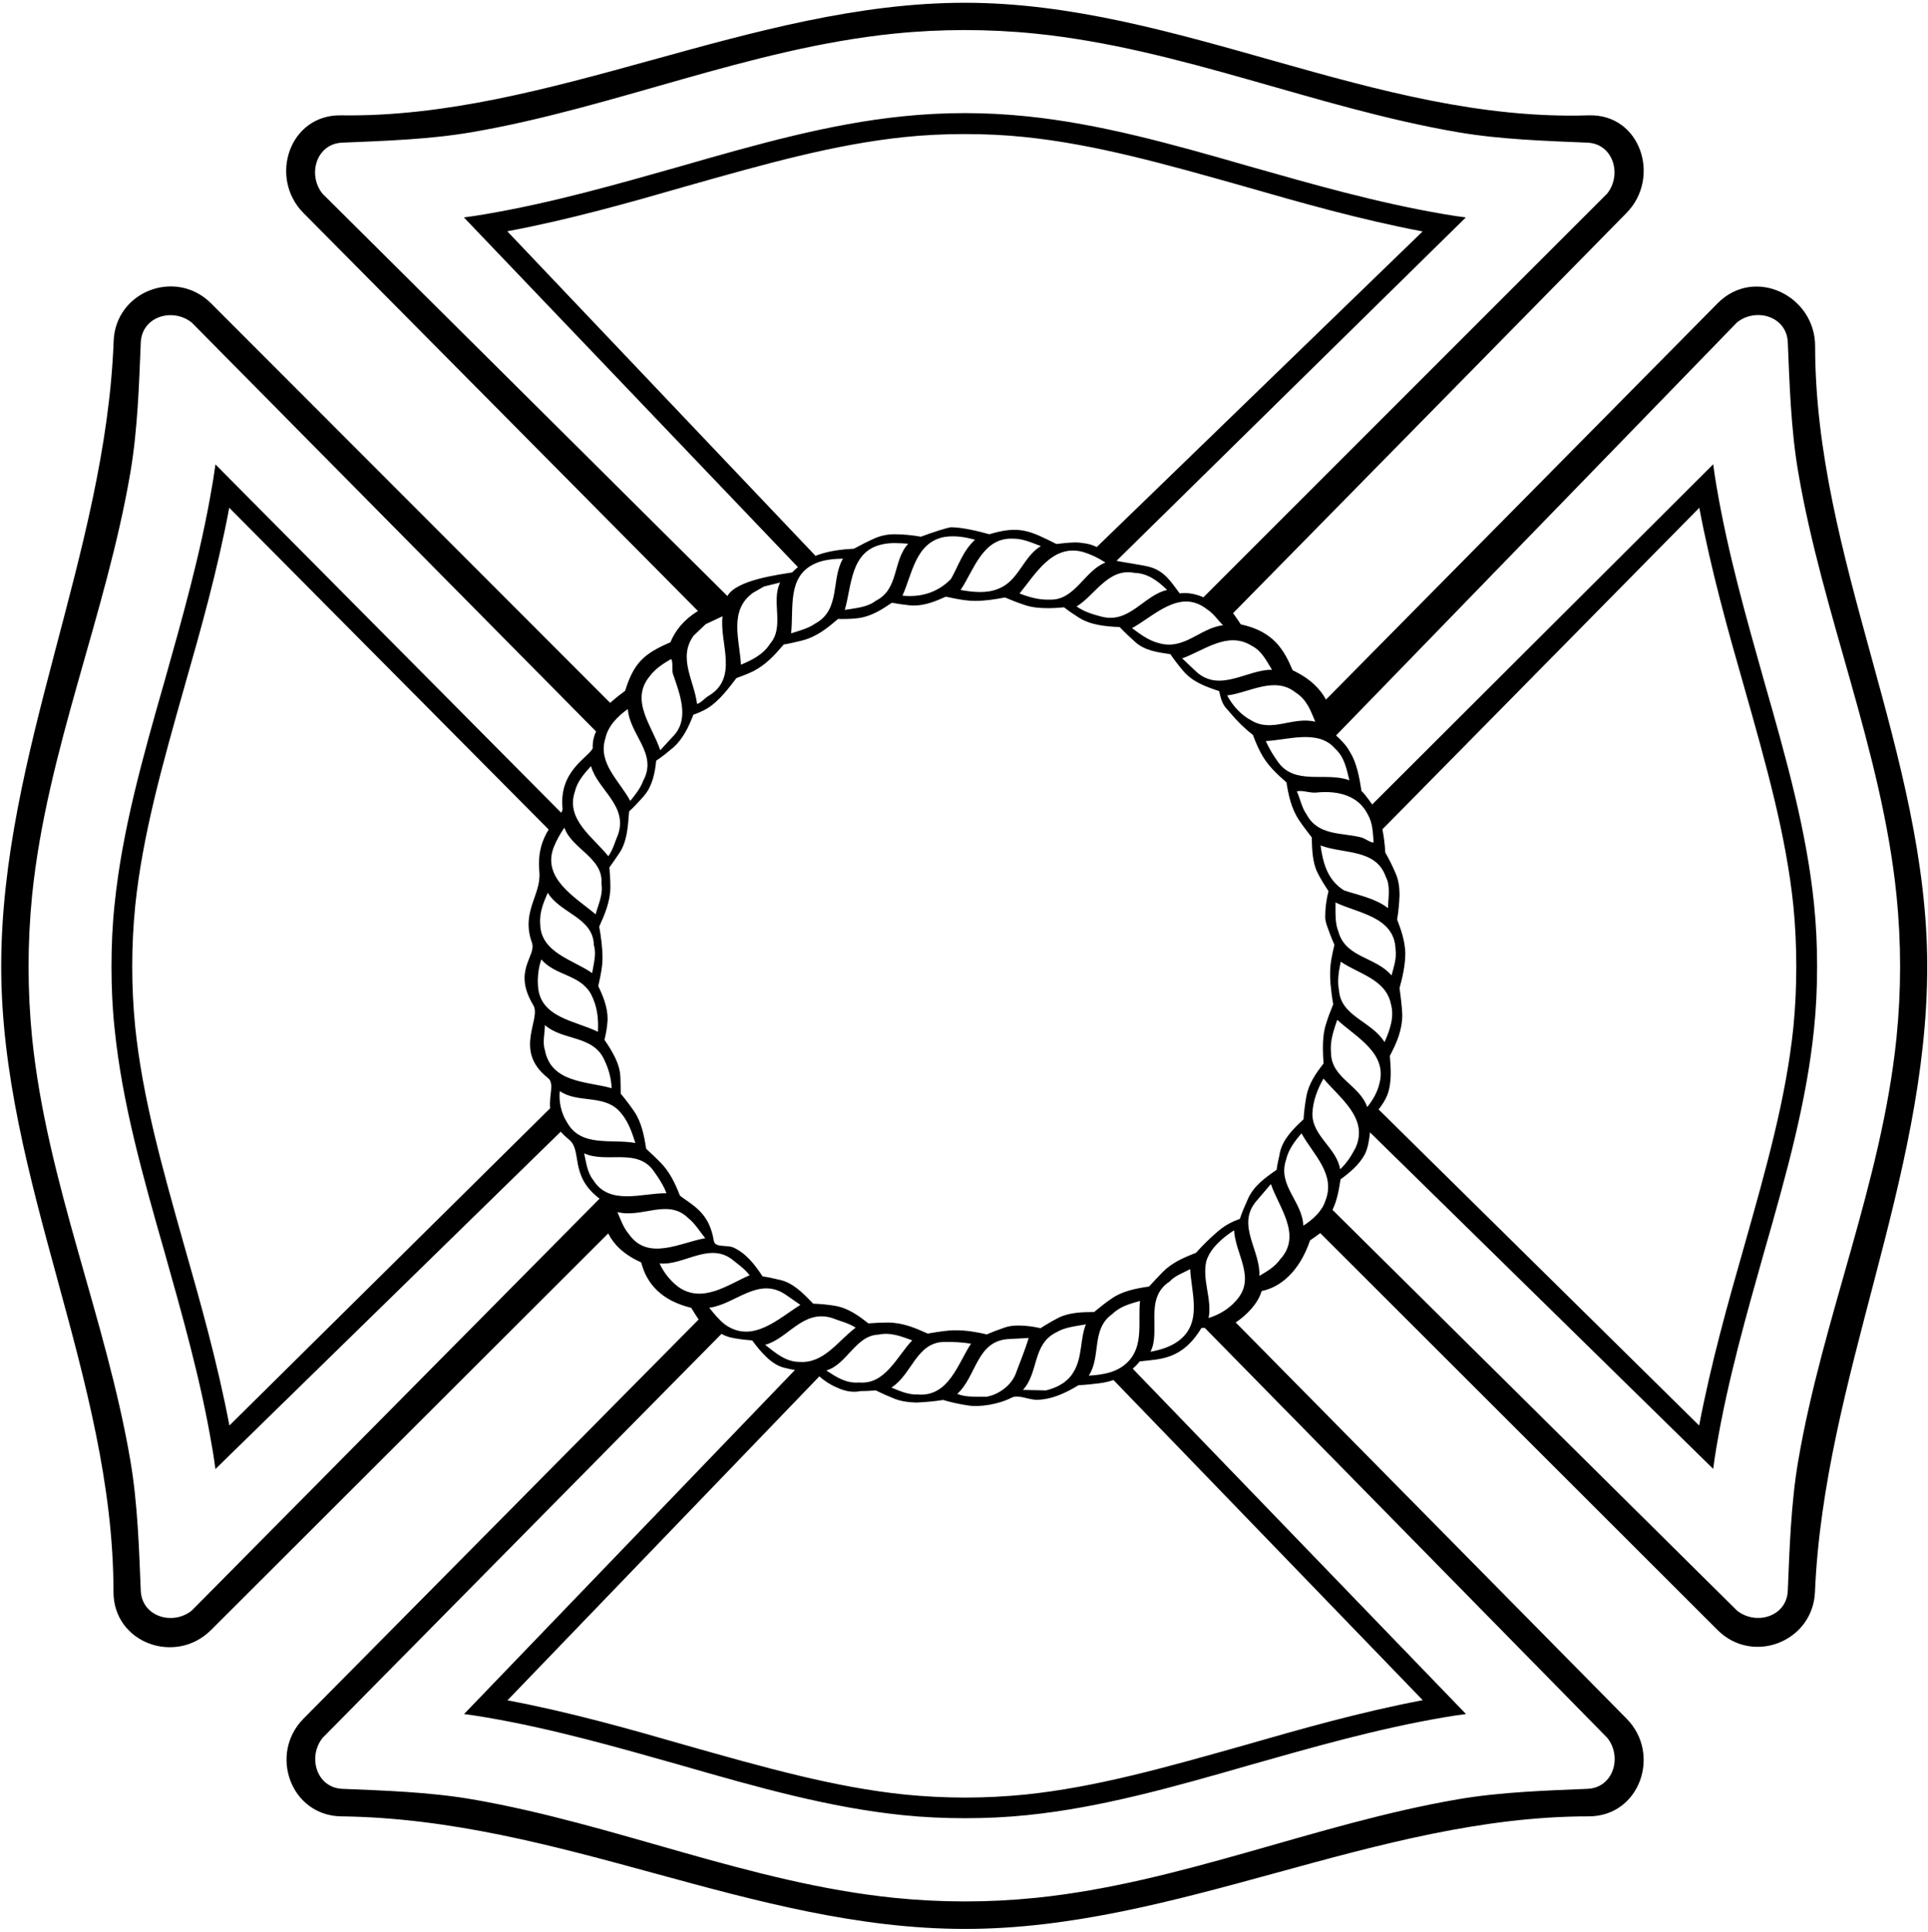 <?xml version="1.0" encoding="UTF-8"?>
<svg xmlns="http://www.w3.org/2000/svg" xmlns:xlink="http://www.w3.org/1999/xlink" width="542pt" height="543pt" viewBox="0 0 542 543" version="1.1">
<g id="surface1">
<path style=" stroke:none;fill-rule:nonzero;fill:rgb(0%,0%,0%);fill-opacity:1;" d="M 510.27 97.324 C 510.27 83.078 493.195 74.797 482.859 85.254 L 372.762 196.648 C 371.148 193.688 368.379 190.773 363.395 188.414 C 361.039 182.957 358.273 177.543 348.812 175.508 C 348.121 174.488 347.43 173.426 346.645 172.363 L 457.25 59.855 C 466.988 49.953 461.266 31.957 446.59 32.422 C 386.512 34.316 331.094 0.777 271.246 0.777 C 211.352 0.777 154.461 33.301 95.855 32.422 C 81.32 32.188 75.508 49.953 85.289 59.855 L 196.219 171.762 C 192.297 174.121 189.805 177.266 188.465 180.551 C 180.898 183.789 178.176 186.426 175.73 194.195 C 174.484 195.121 173.008 196.234 171.531 197.574 L 59.312 85.254 C 49.438 75.398 32.457 81.875 31.949 95.891 C 29.688 155.707 0.34 211.684 0.34 271.684 C 0.34 331.688 31.902 387.477 31.902 447.48 C 31.902 461.91 49.391 468.109 59.312 458.211 L 170.977 346.723 C 172.547 349.773 175.223 352.598 180.254 354.863 C 181.82 361.016 186.113 365.641 194.328 367.633 C 194.973 368.695 195.664 369.852 196.402 370.914 L 85.336 483.102 C 75.508 493 81.691 510.395 95.949 510.578 C 157.828 511.367 211.445 542.223 271.293 542.223 C 331.141 542.223 386.789 510.578 446.637 510.578 C 460.988 510.578 467.078 493.047 457.297 483.148 L 347.383 371.746 C 350.52 369.621 353.613 366.477 354.676 362.91 C 359.934 361.848 365.285 357.5 368.285 348.664 C 369.211 348.016 370.18 347.367 371.148 346.629 L 482.859 458.211 C 492.734 468.066 509.621 461.496 510.223 447.523 C 512.762 387.754 541.785 331.734 541.785 271.684 C 541.785 212.145 510.27 156.863 510.27 97.324 Z M 375.293 210.402 C 377.996 212.852 378.535 216.145 379.348 219.352 C 372.77 216.859 363.988 220.953 359.215 214.098 C 357.863 212.23 356.738 210.312 355.84 208.312 C 362.008 208.043 370.562 204.926 375.293 210.402 Z M 374.168 295.836 C 373.852 292.633 374.934 289.559 375.926 286.664 C 381.191 291.562 390.109 295.969 387.77 304.652 C 387.184 307.055 385.969 309.191 384.348 311.195 C 382.184 304.875 374.215 303.137 374.168 295.836 Z M 381.102 322.594 C 379.887 324.863 378.805 326.734 376.734 328.691 C 375.836 322.727 368.809 319.344 368.941 312.977 C 369.078 309.551 370.34 306.211 372.051 303.184 C 376.781 308.793 384.75 314.355 381.102 322.594 Z M 391.191 274.199 C 386.73 268.902 378.266 269.305 376.238 261.824 C 375.246 259.422 375.473 256.48 375.43 253.676 C 381.645 256.703 392.004 257.641 392.316 266.809 C 392.676 269.57 391.777 271.84 391.191 274.199 Z M 389.211 292.941 C 385.652 287.066 376.914 285.73 376.418 278.34 C 375.879 275.805 376.375 272.863 376.914 270.328 C 381.867 273.754 389.57 275.223 391.012 282.215 C 392.047 285.863 390.695 289.691 389.211 292.941 Z M 389.984 307.852 C 391.309 304.387 391.012 300.406 390.711 296.812 C 392.59 293.219 394.211 289.672 394.211 285.18 C 394.082 282.656 393.781 280.219 393.441 277.734 C 394.34 274.484 395.062 271.234 395.062 267.812 C 394.938 264.477 393.91 261.438 392.758 258.488 C 393.145 256.219 393.355 253.91 393.441 251.602 C 393.441 249.418 393.145 247.281 392.332 245.484 C 391.48 243.473 390.496 241.504 389.43 239.621 C 389.305 237.398 389.047 235.176 388.621 233.121 L 477.707 142.738 C 481.035 160.359 485.812 177.387 490.25 192.871 C 496.609 215.285 502.113 234.832 504.16 254.68 C 504.715 260.324 504.973 266.016 504.973 271.703 C 504.973 277.438 504.715 283.082 504.16 288.73 C 502.113 308.578 496.609 328.125 490.25 350.582 C 485.812 366.109 481.035 383.047 477.664 400.715 L 387.555 311.871 C 388.492 310.629 389.391 309.348 389.984 307.852 Z M 389.57 246.465 C 390.965 249.09 390.246 252.207 390.199 255.277 C 386.551 252.473 382.094 251.719 377.859 250.293 C 373.223 247.488 371.871 242.504 371.238 237.648 C 377.547 240.098 386.824 238.496 389.57 246.465 Z M 382.59 235.379 C 377.184 234 370.562 234.977 367.32 228.969 C 365.926 226.965 365.52 224.605 364.574 222.426 C 366.465 222.066 368.402 223.09 370.562 222.734 C 376.285 222.246 381.914 223.672 384.527 228.969 C 385.879 231.281 385.969 234.09 386.148 236.848 C 384.977 236.758 383.852 235.691 382.59 235.379 Z M 364.258 194.688 C 367.457 196.734 368.492 199.898 369.754 202.879 C 363.359 201.32 357.594 206.039 351.785 202.523 C 348.855 201.012 346.469 198.293 344.984 195.488 C 351.199 194.73 358.359 189.926 364.258 194.688 Z M 351.922 181.555 C 354.758 182.98 356.062 185.871 357.594 188.277 C 350.703 188.145 343.004 194.777 336.383 188.898 L 332.328 185.07 C 338.32 182.98 345.117 177.234 351.922 181.555 Z M 230.672 155.742 C 230.203 155.871 229.734 156.039 229.266 156.254 L 142.609 65.016 C 160.188 61.723 177.168 56.887 192.613 52.438 C 214.973 46.109 234.469 40.59 254.223 38.535 C 259.898 37.938 265.574 37.684 271.246 37.684 C 276.965 37.684 282.598 37.938 288.227 38.535 C 307.98 40.59 327.523 46.109 349.922 52.438 C 365.41 56.887 382.305 61.723 399.926 65.059 L 308.324 153.773 C 307.129 153.176 305.809 152.789 304.398 152.66 C 303.418 152.574 302.988 152.191 296.977 152.918 C 289.594 149.238 286.605 147.613 278.117 150.18 C 275.258 149.367 270.523 148.215 267.363 148.215 C 266.555 148.215 261.691 149.797 258.875 150.863 C 256.441 150.438 253.969 150.18 251.363 150.18 C 249.531 150.18 247.609 150.566 245.859 151.336 C 243.855 152.234 241.938 153.219 240.059 154.242 C 236.559 154.414 233.273 154.887 230.672 155.742 Z M 236.988 157.023 C 233.562 162.766 236.402 171.359 229.195 175.277 C 227.125 176.703 224.738 177.281 222.395 178.035 C 223.16 170.871 221.223 162.012 229.062 158.449 C 231.449 157.336 234.195 157.113 236.988 157.023 Z M 248.02 153.02 C 250.227 152.484 252.977 152.66 255.316 152.84 C 250.902 157.648 252.797 165.57 246.219 168.867 C 243.742 170.781 240.547 170.914 237.48 171.449 C 239.465 164.684 239.016 154.934 248.02 153.02 Z M 265.539 150.926 C 268.469 150.48 271.441 150.969 274.098 151.727 C 270.629 154.887 269.457 159.07 267.297 162.812 C 263.648 166.461 259.102 167.977 253.695 167.441 C 256.441 161.434 257.344 152.438 265.539 150.926 Z M 284.637 151.414 C 287.609 151.371 290.039 152.57 292.605 153.508 C 287.562 156.535 286.391 163.348 280.582 165.527 C 277.383 166.863 273.465 166.461 270.043 165.84 C 273.691 160.453 276.215 151.102 284.637 151.414 Z M 304.27 155.109 C 306.566 155.777 308.73 156.801 310.758 158.137 C 304.945 160.363 302.246 168.645 295.355 168.555 C 292.156 168.688 289.32 167.887 286.617 166.82 C 291.031 161.477 295.758 152.93 304.27 155.109 Z M 318.863 161.031 C 322.602 161.121 325.484 163.258 328.094 165.84 C 321.566 167.309 317.559 175.32 309.766 173.363 C 307.289 172.738 304.812 171.984 302.648 170.469 C 307.695 167.484 311.523 159.562 318.863 161.031 Z M 339.309 171.27 C 341.109 172.383 342.328 174.297 343.812 175.766 C 337.371 176.48 332.914 182.934 325.664 180.754 C 322.914 180.039 320.574 178.305 318.23 176.566 C 324.402 173.23 331.652 165.262 339.309 171.27 Z M 90.652 54.438 C 86.379 49.105 88.906 40.406 96.188 40.102 C 107.609 39.617 120.559 39.227 132.547 37.172 C 172.609 30.309 210.668 13.613 251.254 9.461 C 264.551 8.105 277.891 8.105 291.188 9.461 C 331.773 13.613 369.828 30.309 409.895 37.172 C 421.883 39.227 434.828 39.617 446.254 40.102 C 453.531 40.406 456.062 49.105 451.789 54.438 L 338.312 167.898 C 337.965 167.766 335 166.332 331.641 166.805 C 329.289 163.746 327.414 160.379 322.879 159.285 C 321.094 158.805 314.074 157.801 313.898 157.625 L 412.074 61.121 C 410.023 60.859 407.977 60.555 405.969 60.203 C 386.922 56.969 368.48 51.641 351.477 46.832 C 329.199 40.406 309.191 34.812 288.832 32.715 C 277.105 31.488 265.336 31.488 253.605 32.715 C 233.25 34.812 213.281 40.406 191.004 46.832 C 173.961 51.641 155.52 56.969 136.469 60.203 C 134.422 60.555 132.414 60.859 130.41 61.121 L 224.312 159.418 C 223.746 159.855 223.223 160.379 222.699 160.902 C 218.906 161.559 207 163 204.488 167.551 Z M 216.539 180.887 C 214.559 184.047 211.316 185.562 208.301 186.852 C 207.938 179.906 204.785 171.629 211.676 166.641 L 214.785 164.859 L 219.332 163.746 C 216.676 168.953 220.641 176.078 216.539 180.887 Z M 195.012 178.66 L 198.391 175.453 L 203.121 173.23 C 202.176 180.797 207.895 190.727 198.887 195.801 C 197.895 196.512 197.086 197.535 195.961 197.895 C 195.148 191.305 190.465 184.895 195.012 178.66 Z M 182.672 190.059 C 184.297 187.879 186.547 186.496 188.664 185.25 C 189.383 186.23 188.664 188.5 189.34 189.879 C 191.051 195 193.844 201.898 189.473 206.707 L 185.602 210.895 C 183.527 204.348 176.91 196.961 182.672 190.059 Z M 170.199 207.512 C 170.875 204.172 173.621 201.32 176.504 199.316 C 176.953 206.441 184.926 211.828 180.871 219.352 C 180.105 221.488 178.664 223.312 177.18 225.141 C 174.297 219.664 167.902 214.5 170.199 207.512 Z M 153.176 295.168 C 152.453 292.941 153.176 290.492 153.176 288.137 C 158.266 292.676 166.953 290.852 170.02 298.242 C 171.145 300.602 171.82 303.137 171.953 305.898 C 165.062 303.938 154.93 304.473 153.176 295.168 Z M 173.758 311.996 C 176.457 314.668 177.539 317.965 178.621 321.301 C 171.91 320.055 163.262 322.637 159.344 315.383 C 157.723 312.887 157.047 309.461 157.363 306.699 C 162.184 310.082 169.344 307.723 173.758 311.996 Z M 154.664 311.523 L 64.492 400.711 C 61.137 383.043 56.336 366.074 51.906 350.555 C 45.562 328.117 40.062 308.531 38.012 288.715 C 37.449 283.059 37.172 277.402 37.172 271.699 C 37.172 265.996 37.449 260.293 38.012 254.637 C 40.062 234.816 45.562 215.277 51.906 192.844 C 56.336 177.371 61.137 160.355 64.445 142.73 L 154.246 233.184 C 152.566 235.848 151.074 239.586 151.633 245.195 C 152.148 251.645 146.41 256.227 149.535 264.969 C 150.887 268.801 143.988 272.727 149.91 282.543 C 152.285 286.422 144.223 295.211 153.918 302.926 C 156.016 304.469 154.293 307.598 154.664 311.523 Z M 166.953 265.695 C 167.723 268.145 166.867 271.039 166.461 273.531 C 161.234 269.836 152.004 267.836 151.867 259.777 C 151.598 256.438 152.812 253.676 153.984 250.961 C 157.59 256.836 166.773 257.906 166.953 265.695 Z M 168.082 290.051 C 161.957 286.934 151.688 286.176 151.238 277.051 C 151.059 274.824 151.371 271.93 152.184 269.703 C 156.238 274.379 163.039 273.844 166.145 279.453 C 167.855 282.746 168.309 286.176 168.082 290.051 Z M 167.449 257.016 C 161.73 252.207 152.141 246.863 155.742 237.961 C 156.508 236.137 157.453 234.355 158.668 232.664 C 160.695 238.629 169.703 241.164 169.07 248.379 C 169.613 251.496 168.172 254.211 167.449 257.016 Z M 161.598 222.559 C 162.227 219.797 164.117 217.57 166.145 215.344 C 167.945 221.934 176.547 226.387 173.758 234.578 C 172.855 236.625 172.359 238.852 171.008 240.676 C 166.688 235.289 158.984 230.348 161.598 222.559 Z M 53.906 452.73 C 48.574 457.008 39.914 454.48 39.574 447.168 C 39.102 435.746 38.719 422.742 36.672 410.723 C 29.844 370.559 13.16 332.402 9.023 291.723 C 7.699 278.379 7.699 265.031 9.023 251.688 C 13.16 211.008 29.844 172.852 36.672 132.688 C 38.719 120.664 39.102 107.66 39.574 96.242 C 39.914 88.926 48.574 86.402 53.906 90.68 L 167.57 205.617 C 166.887 207.07 166.547 208.652 166.633 210.363 C 165.094 213.188 157.117 216.781 158.141 227.262 C 158.184 227.645 158.012 228.031 157.758 228.461 L 60.562 130.547 C 60.266 132.559 60.008 134.566 59.625 136.621 C 56.426 155.699 51.094 174.219 46.312 191.285 C 39.914 213.617 34.324 233.637 32.234 254.039 C 31.594 259.941 31.34 265.844 31.34 271.703 C 31.34 277.605 31.594 283.469 32.234 289.328 C 34.324 309.773 39.914 329.836 46.312 352.164 C 51.094 369.23 56.426 387.711 59.625 406.832 C 60.008 408.844 60.266 410.895 60.562 412.949 L 157.629 318.113 C 158.312 318.887 159.121 319.656 160.102 320.469 C 163.688 323.504 160.059 330.562 168.551 336.938 Z M 166.773 331.719 C 165.062 329.539 164.793 326.777 164.211 324.195 C 170.469 327.133 179.387 322.414 183.98 329.492 C 185.328 331.363 186.547 333.277 187.355 335.414 C 180.559 335.324 171.367 339.02 166.773 331.719 Z M 176.82 346.945 C 175.242 345.074 174.477 342.848 173.574 340.711 C 180.512 342.492 187.809 336.75 193.527 342.449 C 195.465 344.008 196.727 346.188 198.258 348.059 C 191.453 349.215 182.18 354.602 176.82 346.945 Z M 190.602 361.68 C 188.395 359.988 186.504 357.586 185.422 355.137 C 192.223 355.895 199.652 348.684 206.363 354.469 C 207.984 355.762 209.426 356.785 210.73 358.477 C 204.785 361.012 197.445 366.621 190.602 361.68 Z M 317.062 382.828 C 314.133 385.812 310.172 386.434 306.074 386.699 C 309.629 381.27 306.656 373.613 312.691 369.383 C 314.898 367.203 317.691 366.488 320.484 365.688 C 319.855 371.477 321.609 378.285 317.062 382.828 Z M 309.133 388.824 C 310.5 388.652 311.781 388.352 313.02 387.926 L 399.969 477.922 C 382.348 481.262 365.453 486.094 349.965 490.543 C 327.566 496.871 308.023 502.391 288.27 504.445 C 282.641 505 277.008 505.301 271.289 505.301 C 265.613 505.301 259.941 505 254.309 504.445 C 234.512 502.391 215.016 496.871 192.656 490.543 C 177.211 486.094 160.23 481.262 142.652 477.965 L 230.332 386.898 C 231.738 388.137 233.316 389.207 235.238 390.02 C 237.156 390.918 239.504 391.562 241.852 391.047 C 243.344 391.047 244.797 390.961 246.203 390.836 C 247.91 391.688 249.656 392.461 251.578 393.23 C 253.414 393.957 255.973 394.254 257.723 394.254 C 260.281 394.129 262.758 393.914 265.145 393.527 C 267.238 394.172 269.453 394.641 271.801 395.023 C 275.344 395.668 280.676 394.77 284.391 392.887 C 286.223 391.945 288.91 393.398 291.258 393.484 C 295.609 393.484 299.578 391.562 303.203 389.379 C 305.211 389.293 307.215 389.078 309.133 388.824 Z M 301.84 385.59 C 300.172 388.57 297.109 390.086 294.047 390.844 L 287.562 390.707 C 292.066 385.855 290.129 377.844 296.977 374.504 C 299.453 373.035 302.426 372.812 305.262 372.277 C 303.598 376.461 304.316 381.492 301.84 385.59 Z M 285.445 386.391 C 284.094 389.594 280.672 392.043 277.34 392.621 C 274.684 392.578 271.574 392.844 269.098 391.82 C 274.504 386.969 274.457 377.039 283.375 376.418 L 289.184 376.105 C 288.191 379.445 286.707 382.961 285.445 386.391 Z M 258.062 392 C 255.273 392.09 252.977 391.02 250.59 390.039 C 256.352 386.434 257.57 377.395 265.359 377.219 C 268.195 377.176 270.359 377.309 272.973 377.707 C 269.324 383.184 266.758 392.668 258.062 392 Z M 241.535 388.617 C 237.844 388.926 235.094 387.102 232.305 385.23 C 238.023 383.629 240.547 375.395 246.895 375.172 C 250.406 374.414 253.469 375.703 256.441 376.773 C 252.211 381.18 248.879 389.281 241.535 388.617 Z M 224.648 382.828 C 220.863 382.785 218.027 380.336 215.098 378.02 C 221.539 376.328 225.727 367.961 233.926 370.496 C 236.133 371.387 238.52 371.875 240.547 373.211 C 235.59 376.863 231.672 383.363 224.648 382.828 Z M 203.75 372.277 C 202.039 370.941 200.688 369.203 199.383 367.602 C 206.723 366.711 213.254 358.52 221.09 364.086 L 225.008 366.801 C 218.883 370.586 211.539 377.887 203.75 372.277 Z M 451.836 488.504 C 456.105 493.836 453.578 502.531 446.297 502.84 C 434.875 503.32 421.93 503.711 409.941 505.766 C 369.879 512.629 331.82 529.324 291.23 533.477 C 277.938 534.832 264.598 534.832 251.301 533.477 C 210.715 529.324 172.656 512.629 132.594 505.766 C 120.602 503.711 107.656 503.32 96.234 502.84 C 88.953 502.531 86.426 493.836 90.699 488.504 L 202.824 374.953 C 203.781 375.477 204.785 375.871 206.004 376.09 C 207.75 376.441 209.578 376.656 211.453 376.789 C 213.895 380.066 216.859 383.562 220.348 384.438 C 221.438 384.699 222.223 384.918 223.484 385.094 L 130.453 481.816 C 132.461 482.078 134.465 482.383 136.516 482.734 C 155.566 485.969 174.008 491.301 191.051 496.105 C 213.328 502.531 233.297 508.125 253.652 510.223 C 259.539 510.836 265.426 511.098 271.266 511.098 C 277.152 511.098 282.992 510.836 288.879 510.223 C 309.238 508.125 329.246 502.531 351.523 496.105 C 368.523 491.301 386.965 485.969 406.016 482.734 C 408.02 482.383 410.07 482.078 412.121 481.816 L 318.434 384.742 C 319.176 384.09 319.828 383.434 320.395 382.688 C 325.891 381.988 332.211 382.473 337.746 373.293 C 338.008 373.293 338.312 373.293 338.664 373.246 Z M 328.77 360.258 C 330.438 358.477 332.598 357.852 334.578 356.738 C 334.941 363.641 338.047 371.875 331.34 376.906 C 328.996 378.645 326.25 379.445 323.41 379.98 C 326.43 374.324 321.52 364.977 328.77 360.258 Z M 347.414 365.688 C 345.344 368.047 342.598 369.605 339.762 370.496 C 340.797 365.199 337.867 359.812 339.129 354.469 C 340.254 350.863 343.68 347.926 346.922 345.832 C 347.324 352.777 353.27 359.367 347.414 365.688 Z M 348.547 342.629 C 345.688 343.645 343.887 344.801 342.039 346.422 C 339.965 348.227 338.027 350.121 336.227 352.156 C 332.902 353.453 329.488 354.887 326.859 357.57 C 325.566 358.91 324.23 360.301 323.031 361.641 C 319.152 362.195 315.414 362.984 312.508 365.02 C 310.801 366.176 309.188 367.473 307.57 368.812 C 304.48 368.812 300.695 368.906 297.742 370.34 C 295.898 371.266 294.191 372.281 292.527 373.348 C 290.637 372.93 288.422 372.605 286.391 372.605 C 285.008 372.605 283.621 372.742 282.469 373.16 C 280.762 373.762 279.055 374.363 277.441 375.105 C 274.855 374.504 271.812 373.945 268.812 373.945 C 268.074 373.945 267.336 373.945 266.598 374.039 C 264.613 374.227 262.629 374.547 260.781 374.871 C 260.691 374.824 260.598 374.781 260.504 374.734 C 257.367 373.348 253.816 371.773 249.617 371.773 L 249.523 371.773 C 247.723 371.773 245.926 371.867 244.125 372.004 C 241.539 369.969 238.633 367.797 234.941 367.102 C 232.91 366.73 230.742 366.547 228.574 366.453 C 228.438 366.27 228.25 366.082 228.066 365.898 C 225.621 363.398 222.898 360.578 219.16 359.746 C 218.84 359.699 218.469 359.605 218.102 359.516 C 216.898 359.234 215.656 358.961 214.363 358.773 C 212.195 355.488 209.793 352.344 206.195 350.68 C 205.457 350.355 204.535 350.309 203.703 350.262 C 201.996 350.121 200.891 350.031 200.656 348.734 C 199.551 342.074 196.227 339.715 192.953 337.402 C 192.352 336.984 191.754 336.566 191.152 336.105 C 189.812 332.684 188.246 329.352 185.66 326.762 C 184.371 325.465 183.031 324.172 181.648 322.922 C 181.094 319.219 180.309 315.379 178.277 312.418 C 177.078 310.66 175.832 309.043 174.496 307.422 C 174.496 305.895 174.449 304.277 174.402 302.75 C 174.266 298.957 172.051 295.395 169.926 292.297 C 170.297 290.723 170.664 289.012 170.758 287.301 C 170.805 287.023 170.805 286.699 170.805 286.375 C 170.805 283.137 169.559 280.035 168.172 277.168 C 168.266 276.891 168.312 276.66 168.359 276.383 C 168.863 274.113 169.371 271.754 169.371 269.258 C 169.371 266.344 168.957 263.289 168.449 260.469 C 170.02 256.996 171.59 253.391 171.59 249.273 C 171.59 247.422 171.449 245.617 171.312 243.812 C 172.188 242.656 173.02 241.406 173.801 240.254 C 173.895 240.066 174.031 239.93 174.125 239.789 C 176.203 236.688 176.523 232.617 176.801 228.688 C 176.848 228.5 176.848 228.27 176.848 228.086 C 178.324 226.789 179.617 225.309 180.953 223.828 L 181.047 223.691 C 183.309 221.145 184.137 217.352 184.461 213.836 C 186.078 212.773 187.555 211.57 188.984 210.367 C 191.984 207.867 193.598 204.309 194.938 200.883 C 195.445 200.742 195.906 200.559 196.32 200.375 C 196.551 200.281 196.734 200.188 196.922 200.098 C 201.074 198.43 204.164 194.359 206.84 190.844 C 206.934 190.754 206.98 190.707 207.023 190.613 C 208.688 190.012 210.254 189.41 211.777 188.672 C 215.332 186.867 217.914 183.996 220.312 181.176 C 222.023 180.898 223.684 180.48 225.254 180.113 C 225.344 180.066 225.391 180.066 225.438 180.066 C 229.637 179.004 232.637 176.504 235.633 173.961 C 235.957 174.004 236.234 174.004 236.512 174.004 C 238.633 174.004 240.758 173.961 242.695 173.496 C 245.691 172.758 248.047 171.23 250.398 169.656 C 250.539 169.562 250.676 169.52 250.77 169.426 C 252.387 169.75 254.047 169.98 255.754 170.164 C 256.121 170.164 256.492 170.211 256.906 170.211 C 260.273 170.211 263.32 168.871 265.902 167.715 C 266.043 167.762 266.18 167.805 266.273 167.805 C 267.797 168.129 269.363 168.453 271.027 168.684 C 272.039 168.824 273.102 168.914 274.117 168.914 C 276.98 168.914 279.887 168.453 282.516 167.945 C 284.223 168.684 286.113 169.426 288.098 170.074 C 290.086 170.766 292.344 170.953 294.605 170.953 C 296.129 170.953 297.652 170.859 299.129 170.719 C 300.422 171.738 301.805 172.664 303.188 173.543 C 306.465 175.672 310.617 176.086 314.77 176.273 C 316.199 177.801 317.676 179.141 319.199 180.527 C 321.828 182.84 325.246 183.352 328.797 183.859 C 328.844 183.859 328.938 183.859 329.027 183.906 C 330.09 185.477 331.289 187.004 332.535 188.484 C 335.117 191.629 338.902 193.02 342.734 194.27 C 343.426 197.738 344.211 198.57 345.223 199.68 C 345.41 199.91 345.641 200.145 345.871 200.422 C 347.762 202.688 349.887 204.77 352.238 206.621 C 352.883 208.332 353.531 209.949 354.406 211.57 C 356.16 214.992 358.883 217.492 361.652 219.941 C 362.203 223.504 363.035 227.297 365.113 230.445 C 366.266 232.156 367.512 233.773 368.758 235.395 C 368.852 238.816 368.941 242.332 370.328 245.203 C 371.25 247.051 372.312 248.766 373.465 250.477 C 372.863 252.883 372.539 255.332 372.539 257.785 C 372.539 258.758 372.863 259.68 373.141 260.516 C 373.742 262.227 374.387 263.938 375.125 265.555 C 375.125 265.648 375.078 265.742 375.078 265.836 C 374.527 268.238 373.926 270.738 373.926 273.422 C 373.926 274.391 373.926 275.41 374.02 276.43 C 374.203 278.371 374.434 280.312 374.801 282.305 C 374.062 284.105 373.324 285.957 372.773 287.855 C 372.078 289.938 371.895 292.297 371.895 294.656 C 371.895 296.09 371.988 297.523 372.078 298.957 C 370.004 301.594 367.879 304.602 367.234 308.258 C 366.867 310.336 366.59 312.465 366.449 314.641 C 363.773 317.137 360.684 320.055 359.805 323.984 C 359.758 324.172 359.715 324.355 359.715 324.539 C 359.391 325.93 359.066 327.359 358.883 328.844 C 355.699 331.016 352.422 333.375 350.809 337.031 C 349.977 338.883 349.191 340.684 348.547 342.629 Z M 359.891 353.98 C 358.359 356.16 356.109 357.406 354.035 358.652 C 354.395 351.574 347.688 344.586 352.91 337.953 L 357.277 332.832 C 359.395 339.242 366.152 347.168 359.891 353.98 Z M 372.547 337.641 C 371.691 340.445 368.898 342.984 366.375 344.539 C 366.195 337.82 359.125 333.277 361.512 326.109 C 362.145 323.262 363.898 320.855 365.883 318.586 C 369.121 324.508 375.652 330.07 372.547 337.641 Z M 505.504 410.715 C 503.453 422.73 503.062 435.715 502.586 447.164 C 502.277 454.465 493.602 456.996 488.285 452.715 L 374.59 340.086 C 375.898 337.418 376.379 334.488 376.855 331.516 C 379.473 329.594 382.09 327.41 383.656 324.523 C 384.574 322.688 384.879 320.547 385.141 318.316 L 481.613 412.898 C 481.875 410.844 482.184 408.789 482.531 406.777 C 485.758 387.68 491.074 369.191 495.871 352.145 C 502.277 329.812 507.859 309.754 509.949 289.34 C 510.562 283.441 510.824 277.586 510.824 271.684 C 510.824 265.828 510.562 259.926 509.949 254.027 C 507.859 233.617 502.277 213.598 495.871 191.266 C 491.074 174.176 485.758 155.688 482.531 136.586 C 482.184 134.531 481.875 132.523 481.613 130.512 L 385.75 226.141 C 385.141 225.223 384.484 224.395 383.875 223.605 C 383.527 223.172 383.133 222.688 382.742 222.34 C 382.133 218.363 381.391 214.43 379.516 211.41 C 378.516 209.531 377.074 208.09 375.594 206.734 L 488.285 90.652 C 493.602 86.367 502.277 88.902 502.586 96.203 C 503.062 107.652 503.453 120.637 505.504 132.652 C 512.348 172.82 529.004 210.977 533.145 251.664 C 534.496 264.996 534.496 278.371 533.145 291.699 C 529.004 332.391 512.348 370.547 505.504 410.715 "/>
</g>
</svg>
